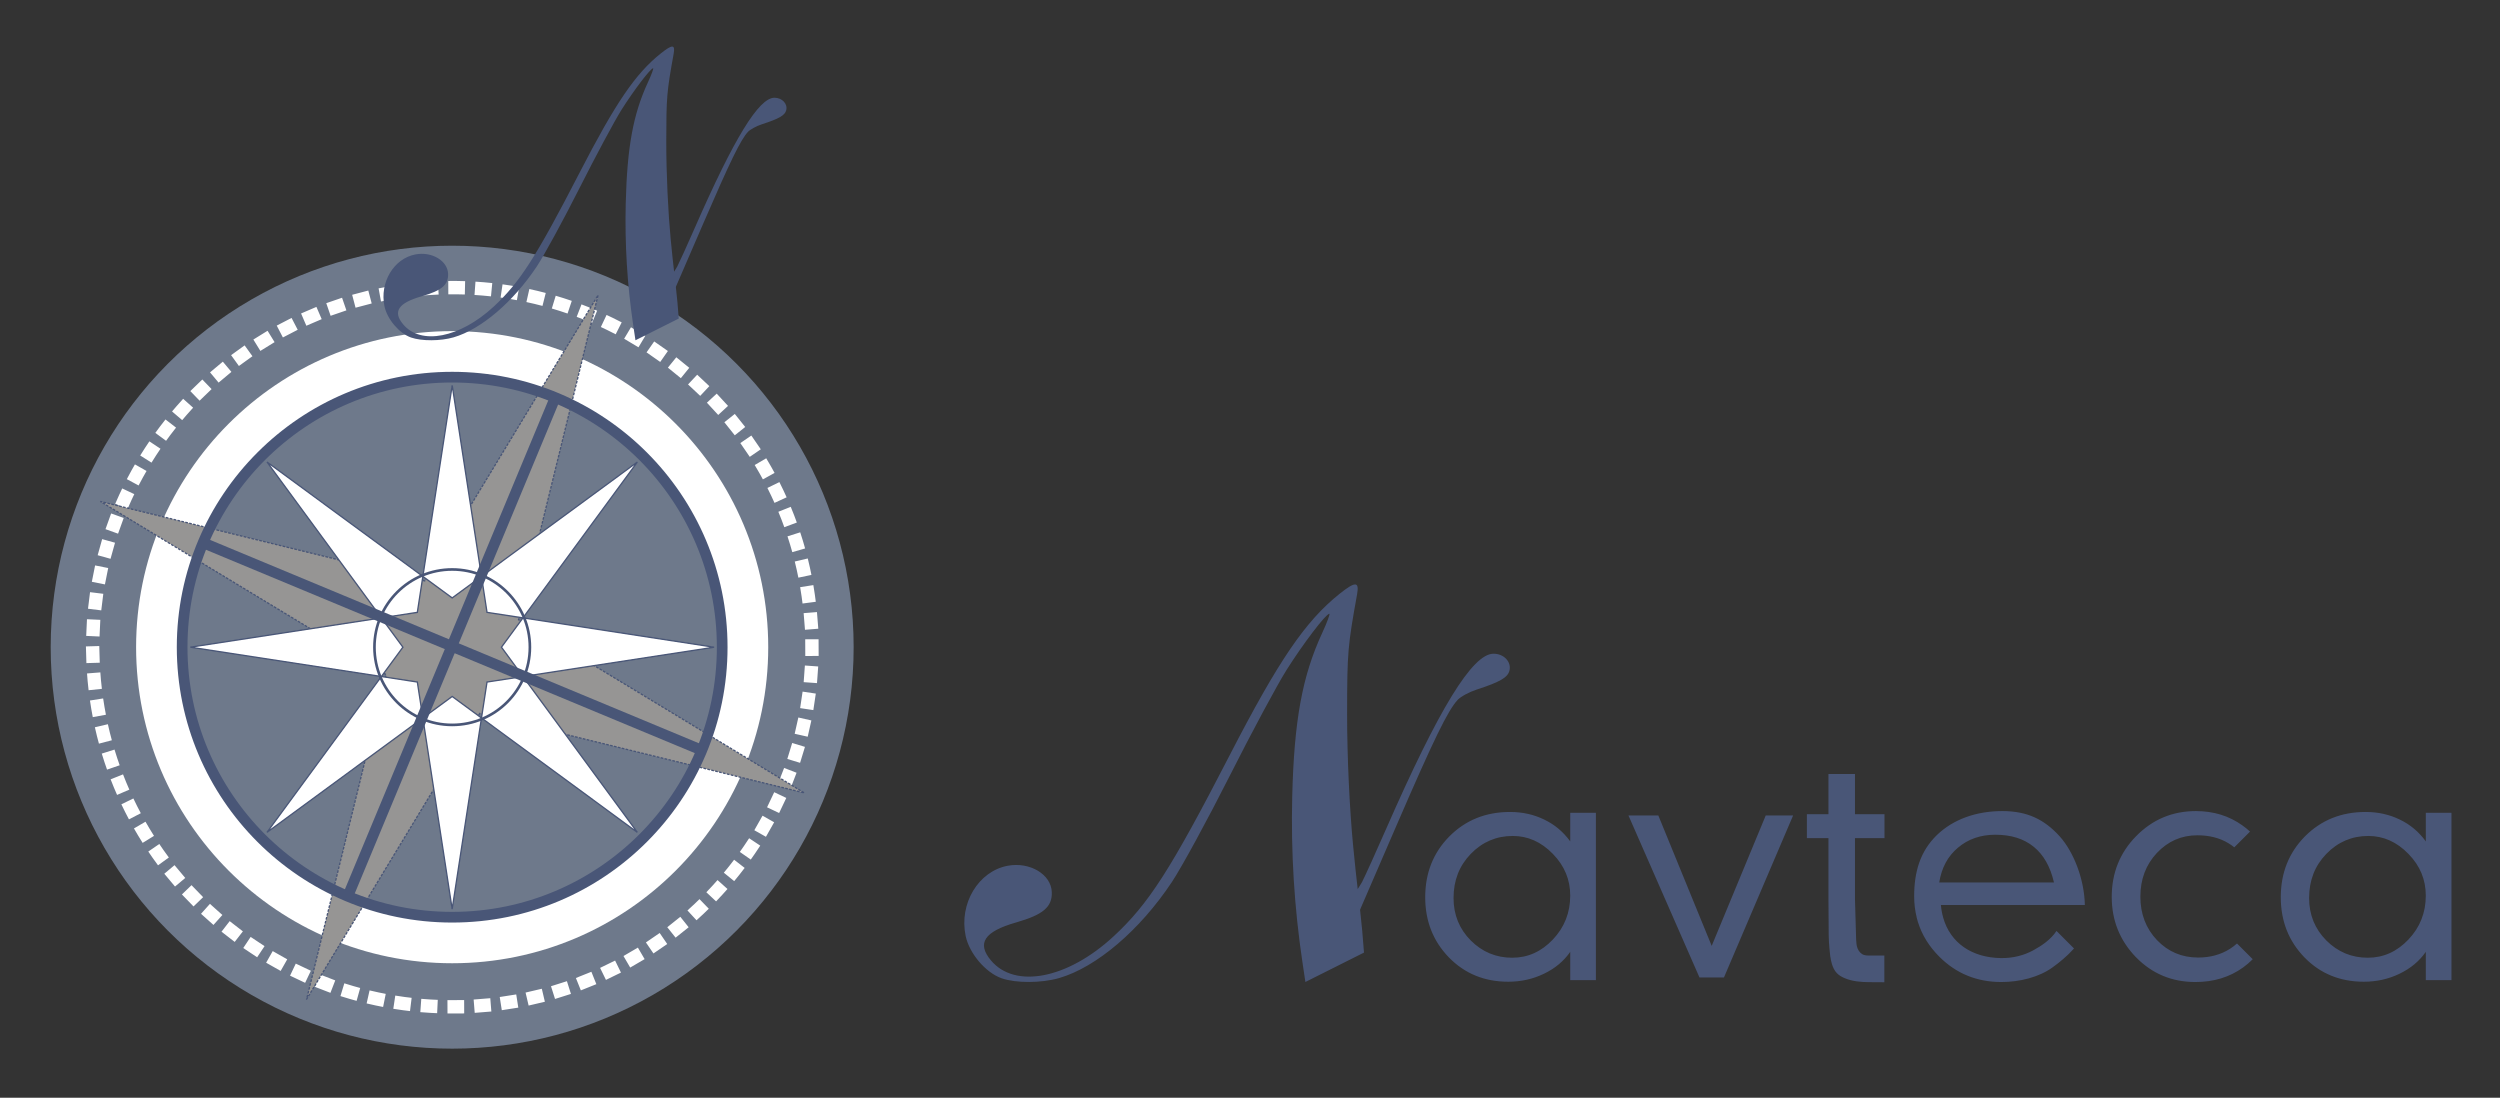<svg xmlns:rdf="http://www.w3.org/1999/02/22-rdf-syntax-ns#" xmlns="http://www.w3.org/2000/svg" xml:space="preserve" version="1.1" xmlns:cc="http://creativecommons.org/ns#" xmlns:dc="http://purl.org/dc/elements/1.1/" viewBox="0 0 936 411"><rect x="0" y="0" width="936" height="411" fill="#333333" stroke="none"/><g transform="matrix(1.25 0 0 -1.25 78.811 346.66)"><g><circle style="color-rendering:auto;color:#000000;isolation:auto;mix-blend-mode:normal;paint-order:normal;shape-rendering:auto;image-rendering:auto" cx="72.385" transform="scale(1,-1)" cy="-83.483" r="120.25" fill="#6e798b"/><circle style="color-rendering:auto;color:#000000;isolation:auto;mix-blend-mode:normal;paint-order:normal;shape-rendering:auto;image-rendering:auto" cx="72.385" transform="scale(1,-1)" cy="-83.483" r="94.667" fill="#fff"/><circle style="color-rendering:auto;color:#000000;isolation:auto;mix-blend-mode:normal;paint-order:normal;shape-rendering:auto;image-rendering:auto" cx="72.385" transform="scale(1,-1)" cy="-83.483" r="80.879" fill="#6e798b"/></g><path fill="#495677" d="m342.85 102.27c-0.793 0.033-2.255-0.881-4.586-2.734-10.33-8.218-18.35-19.985-33.12-48.645-17.56-34.06-24.18-44.372-34.77-54.13-13.694-12.618-29.396-15.672-36.594-7.117-4.337 5.154-2.04 8.654 7.464 11.377 8.15 2.334 10.871 4.63 10.745 9.061-0.151 5.343-6.571 9.189-13.233 7.93-8.78-1.661-14.58-11.337-12.58-20.99 1.091-5.256 5.985-11.024 10.778-12.705 4.294-1.505 11.938-1.474 17.255 0.07 11.148 3.239 24.168 14.333 33.739 28.748 2.925 4.406 10.706 18.684 17.289 31.73 6.583 13.046 14.253 27.339 17.044 31.764 4.975 7.889 11.738 16.779 12.822 16.856 0.301 0.021-0.67-2.595-2.158-5.814-5.954-12.886-8.381-26.165-8.948-48.947-0.412-16.534 0.605-33.087 3.03-49.392l0.911-6.13c5.851 2.934 11.703 5.869 17.555 8.803 0 0-0.326 4.375-0.531 6.559-0.219 2.333-0.431 4.323-0.645 6.247l0.284 0.705 10.733 24.808c11.056 25.556 15.255 34.173 18.212 37.373 0.901 0.976 3.478 2.37 5.725 3.097 6.901 2.233 9.272 3.604 9.787 5.658 0.657 2.616-1.65 5.072-4.764 5.072-6.316 0-16.326-16.319-32.141-52.4-3.271-7.462-6.236-13.993-7.267-16.034-0.075-0.149-0.696-1.147-1.277-2.077-0.393 3.422-0.83 7.335-1.392 13.208-1.008 10.531-1.803 26.285-1.784 39.703 0.025 17.967 0.191 19.92 2.989 35.4 0.35 1.935 0.226 2.914-0.567 2.947zm141.76-56.773v-12.044h-6.459v-7.161h6.459v-18.444l0.077-10.728c0.027-1.212 0.096-2.423 0.195-3.631 0.138-1.664 0.285-3.343 0.778-4.939 0.306-0.991 0.756-1.959 1.475-2.706 0.658-0.683 1.51-1.15 2.386-1.516 2.269-0.947 4.77-1.157 7.23-1.173l4.6-0.031v4 4h-3.62c-0.41 0-0.819-0.007-1.228 0.002-0.41 0.009-0.823 0.038-1.214 0.161-0.458 0.144-0.871 0.418-1.202 0.766-0.331 0.348-0.581 0.767-0.756 1.214-0.328 0.836-0.397 1.748-0.43 2.645-0.032 0.897-0.043 1.795-0.078 2.692l-0.263 9.245v18.444h8.831v7.161h-8.831v12.044h-7.95zm52.06-11.104c-7.7 0-14.672-2.41-19.633-7.231-4.931-4.822-6.755-10.922-6.755-18.302 0-2.213 0.264-4.321 0.762-6.334h-0.019c0.096-0.39 0.213-0.772 0.328-1.155 0.024-0.078 0.04-0.16 0.064-0.237h0.003c1.198-3.847 3.34-7.314 6.439-10.398 5.052-5.027 11.23-7.542 18.534-7.542 5.509 0 11.224 1.441 15.252 4.322 2.177 1.546 4.487 3.463 6.516 5.728l-5.245 5.245c-1.716-2.588-4.371-4.38-6.855-5.744-2.905-1.595-6.189-2.435-9.834-2.38-8.598 0.131-15.106 4.486-17.256 12.127-0.333 1.182-0.566 2.44-0.681 3.777h43.114c-0.15 7.57-3.247 15.794-7.559 20.584-4.586 5.027-9.627 7.541-17.175 7.541zm58.012 0c-7.027 0-12.995-2.499-17.905-7.497-4.88-4.969-7.32-11.039-7.32-18.212 0-7.027 2.411-13.04 7.233-18.038 4.851-4.969 10.789-7.453 17.816-7.453 5.468 0 10.218 1.441 14.245 4.322 1.052 0.753 2.027 1.591 2.933 2.506l-4.709 4.709c-0.665-0.594-1.377-1.138-2.147-1.622-2.739-1.722-5.899-2.583-9.477-2.583-4.891 0-9 1.736-12.327 5.208-3.326 3.499-4.989 7.845-4.989 13.039s1.65 9.555 4.948 13.081c3.326 3.526 7.364 5.291 12.116 5.291 3.606 0 6.708-0.794 9.308-2.38 0.608-0.361 1.193-0.772 1.758-1.225l4.713 4.713c-0.73 0.664-1.49 1.294-2.303 1.864-3.998 2.852-8.63 4.277-13.892 4.277zm-205.45-0.264c-7.262 0-13.318-2.44-18.169-7.32-4.822-4.88-7.233-10.952-7.233-18.214 0-7.144 2.367-13.156 7.1-18.036 4.733-4.851 10.659-7.277 17.773-7.277 3.822 0 7.379 0.794 10.672 2.381 3.322 1.588 5.953 3.777 7.894 6.57v-8.473h7.686v50.111h-7.686v-8.562c-2.058 2.852-4.646 5.027-7.763 6.527-3.116 1.529-6.541 2.294-10.275 2.294zm256.26 0c-7.262 0-13.318-2.44-18.169-7.32-4.822-4.88-7.233-10.952-7.233-18.214 0-7.144 2.367-13.156 7.1-18.036 4.733-4.851 10.659-7.277 17.773-7.277 3.822 0 7.379 0.794 10.672 2.381 3.322 1.588 5.953 3.777 7.894 6.57v-8.473h7.686v50.111h-7.686v-8.562c-2.058 2.852-4.646 5.027-7.763 6.527-3.116 1.529-6.541 2.294-10.275 2.294zm-220.78-1.058 21.266-48.511h7.331l20.709 48.511h-8.198l-16.183-39.053-15.981 39.053h-8.944zm109.87-5.761c4.73 0 8.567-1.204 11.509-3.611 2.943-2.381 4.964-5.941 6.064-10.678h-34.362c0.688 4.379 2.557 7.849 5.609 10.409 3.053 2.586 6.78 3.88 11.18 3.88zm-144.52-0.369c4.526 0 8.524-1.788 11.995-5.362 3.471-3.547 5.208-7.709 5.208-12.484 0-5.13-1.737-9.525-5.208-13.181-3.443-3.629-7.497-5.444-12.162-5.444-4.832 0-8.969 1.72-12.413 5.158-3.443 3.466-5.166 7.709-5.166 12.73 0 5.267 1.722 9.674 5.166 13.222 3.471 3.575 7.665 5.362 12.58 5.362zm256.26 0c4.526 0 8.524-1.788 11.995-5.362 3.471-3.547 5.208-7.709 5.208-12.484 0-5.13-1.737-9.525-5.208-13.181-3.443-3.629-7.497-5.444-12.163-5.444-4.832 0-8.969 1.72-12.412 5.158-3.443 3.466-5.166 7.709-5.166 12.73 0 5.267 1.722 9.674 5.166 13.222 3.471 3.575 7.665 5.362 12.58 5.362z"/><g stroke-linecap="square"><circle cy="77.849" stroke="#fff" cx="78.413" stroke-width="4" fill="none" style="color-rendering:auto;color:#000000;isolation:auto;mix-blend-mode:normal;paint-order:normal;shape-rendering:auto;image-rendering:auto" transform="matrix(-.067 .998 .998 .067 0 0)" r="107.68" stroke-dasharray="1, 7"/><path stroke="#495677" stroke-width=".275" fill="#969594" style="color-rendering:auto;color:#000000;isolation:auto;mix-blend-mode:normal;paint-order:normal;shape-rendering:auto;image-rendering:auto" transform="matrix(-1.344 -.557 -.557 1.344 123.22 236.01)" d="m127.85-28.017-55.465-40.71-55.465 40.71 40.71-55.466-40.71-55.467 55.465 40.712 55.465-40.712-40.709 55.467z" stroke-dasharray="0.275, 0.55"/><path stroke="#495677" stroke-width=".4" fill="#fff" style="color-rendering:auto;color:#000000;isolation:auto;mix-blend-mode:normal;paint-order:normal;shape-rendering:auto;image-rendering:auto" d="m72.39 161.92-8.785-57.24 8.781-6.446 8.783 6.445-8.778 57.241zm8.778-57.241 1.652-10.767l10.767-1.651 34.263 46.678-46.682-34.26zm12.419-12.418-6.446-8.78 6.445-8.783 57.244 8.778-57.243 8.785zm-0.001-17.563-10.768-1.652-1.653-10.767 46.685-34.267-34.264 46.686zm-12.421-12.419-8.78 6.447-8.783-6.445 8.778-57.24 8.785 57.238zm-17.563 0.001-1.652 10.767-10.767 1.653-34.268-46.682 46.686 34.262zm-12.419 12.42 6.446 8.782-6.445 8.781-57.239-8.778 57.238-8.785zm0.001 17.563 10.767 1.652 1.653 10.767-46.682 34.268 34.262-46.686z"/></g><g stroke="#495677" stroke-width="3.2" fill="none"><circle cy="-83.483" stroke-linecap="square" style="color-rendering:auto;color:#000000;isolation:auto;mix-blend-mode:normal;paint-order:normal;shape-rendering:auto;image-rendering:auto" transform="scale(1,-1)" r="80.879" cx="72.385"/><path d="m103.34 158.45-62.397-150m-43.591 106.48 150-62.4"/></g><path fill="#495677" d="m138.31 263.38c-0.586 0.024-1.666-0.651-3.388-2.02-7.639-6.073-13.56-14.766-24.474-35.941-12.978-25.16-17.872-32.78-25.696-39.99-10.117-9.32-21.718-11.58-27.036-5.26-3.204 3.808-1.508 6.394 5.515 8.405 6.021 1.725 8.032 3.421 7.939 6.694-0.112 3.947-4.855 6.789-9.777 5.859-6.489-1.226-10.773-8.376-9.293-15.507 0.806-3.883 4.422-8.145 7.963-9.386 3.172-1.112 8.82-1.089 12.748 0.052 8.236 2.393 17.856 10.59 24.927 21.24 2.161 3.255 7.91 13.804 12.773 23.442 4.864 9.638 10.53 20.199 12.592 23.468 3.676 5.828 8.672 12.397 9.473 12.454 0.223 0.016-0.495-1.917-1.594-4.295-4.399-9.521-6.192-19.331-6.611-36.163-0.304-12.215 0.447-24.445 2.238-36.492l0.673-4.529c4.323 2.168 8.647 4.336 12.97 6.504 0 0-0.241 3.233-0.393 4.846-0.162 1.724-0.318 3.194-0.477 4.615l0.21 0.521 7.93 18.328c8.168 18.881 11.271 25.247 13.456 27.612 0.666 0.721 2.57 1.751 4.23 2.288 5.098 1.65 6.85 2.663 7.231 4.18 0.485 1.933-1.219 3.747-3.52 3.747-4.667 0-12.062-12.057-23.746-38.714-2.417-5.513-4.608-10.339-5.369-11.846-0.056-0.11-0.514-0.847-0.943-1.534-0.29 2.528-0.613 5.419-1.029 9.758-0.744 7.781-1.332 19.42-1.318 29.333 0.019 13.275 0.141 14.717 2.208 26.154 0.258 1.429 0.167 2.153-0.419 2.177z"/><circle cy="-83.483" stroke="#495677" cx="72.385" stroke-width=".8" fill="none" style="color-rendering:auto;color:#000000;isolation:auto;mix-blend-mode:normal;paint-order:normal;shape-rendering:auto;image-rendering:auto" transform="scale(1,-1)" r="23.279" stroke-linecap="square"/><path d="m81.296 105.06-17.961-43.174m-12.547 30.647 43.175-17.961" stroke="#495677" stroke-width=".8" fill="none"/></g></svg>
